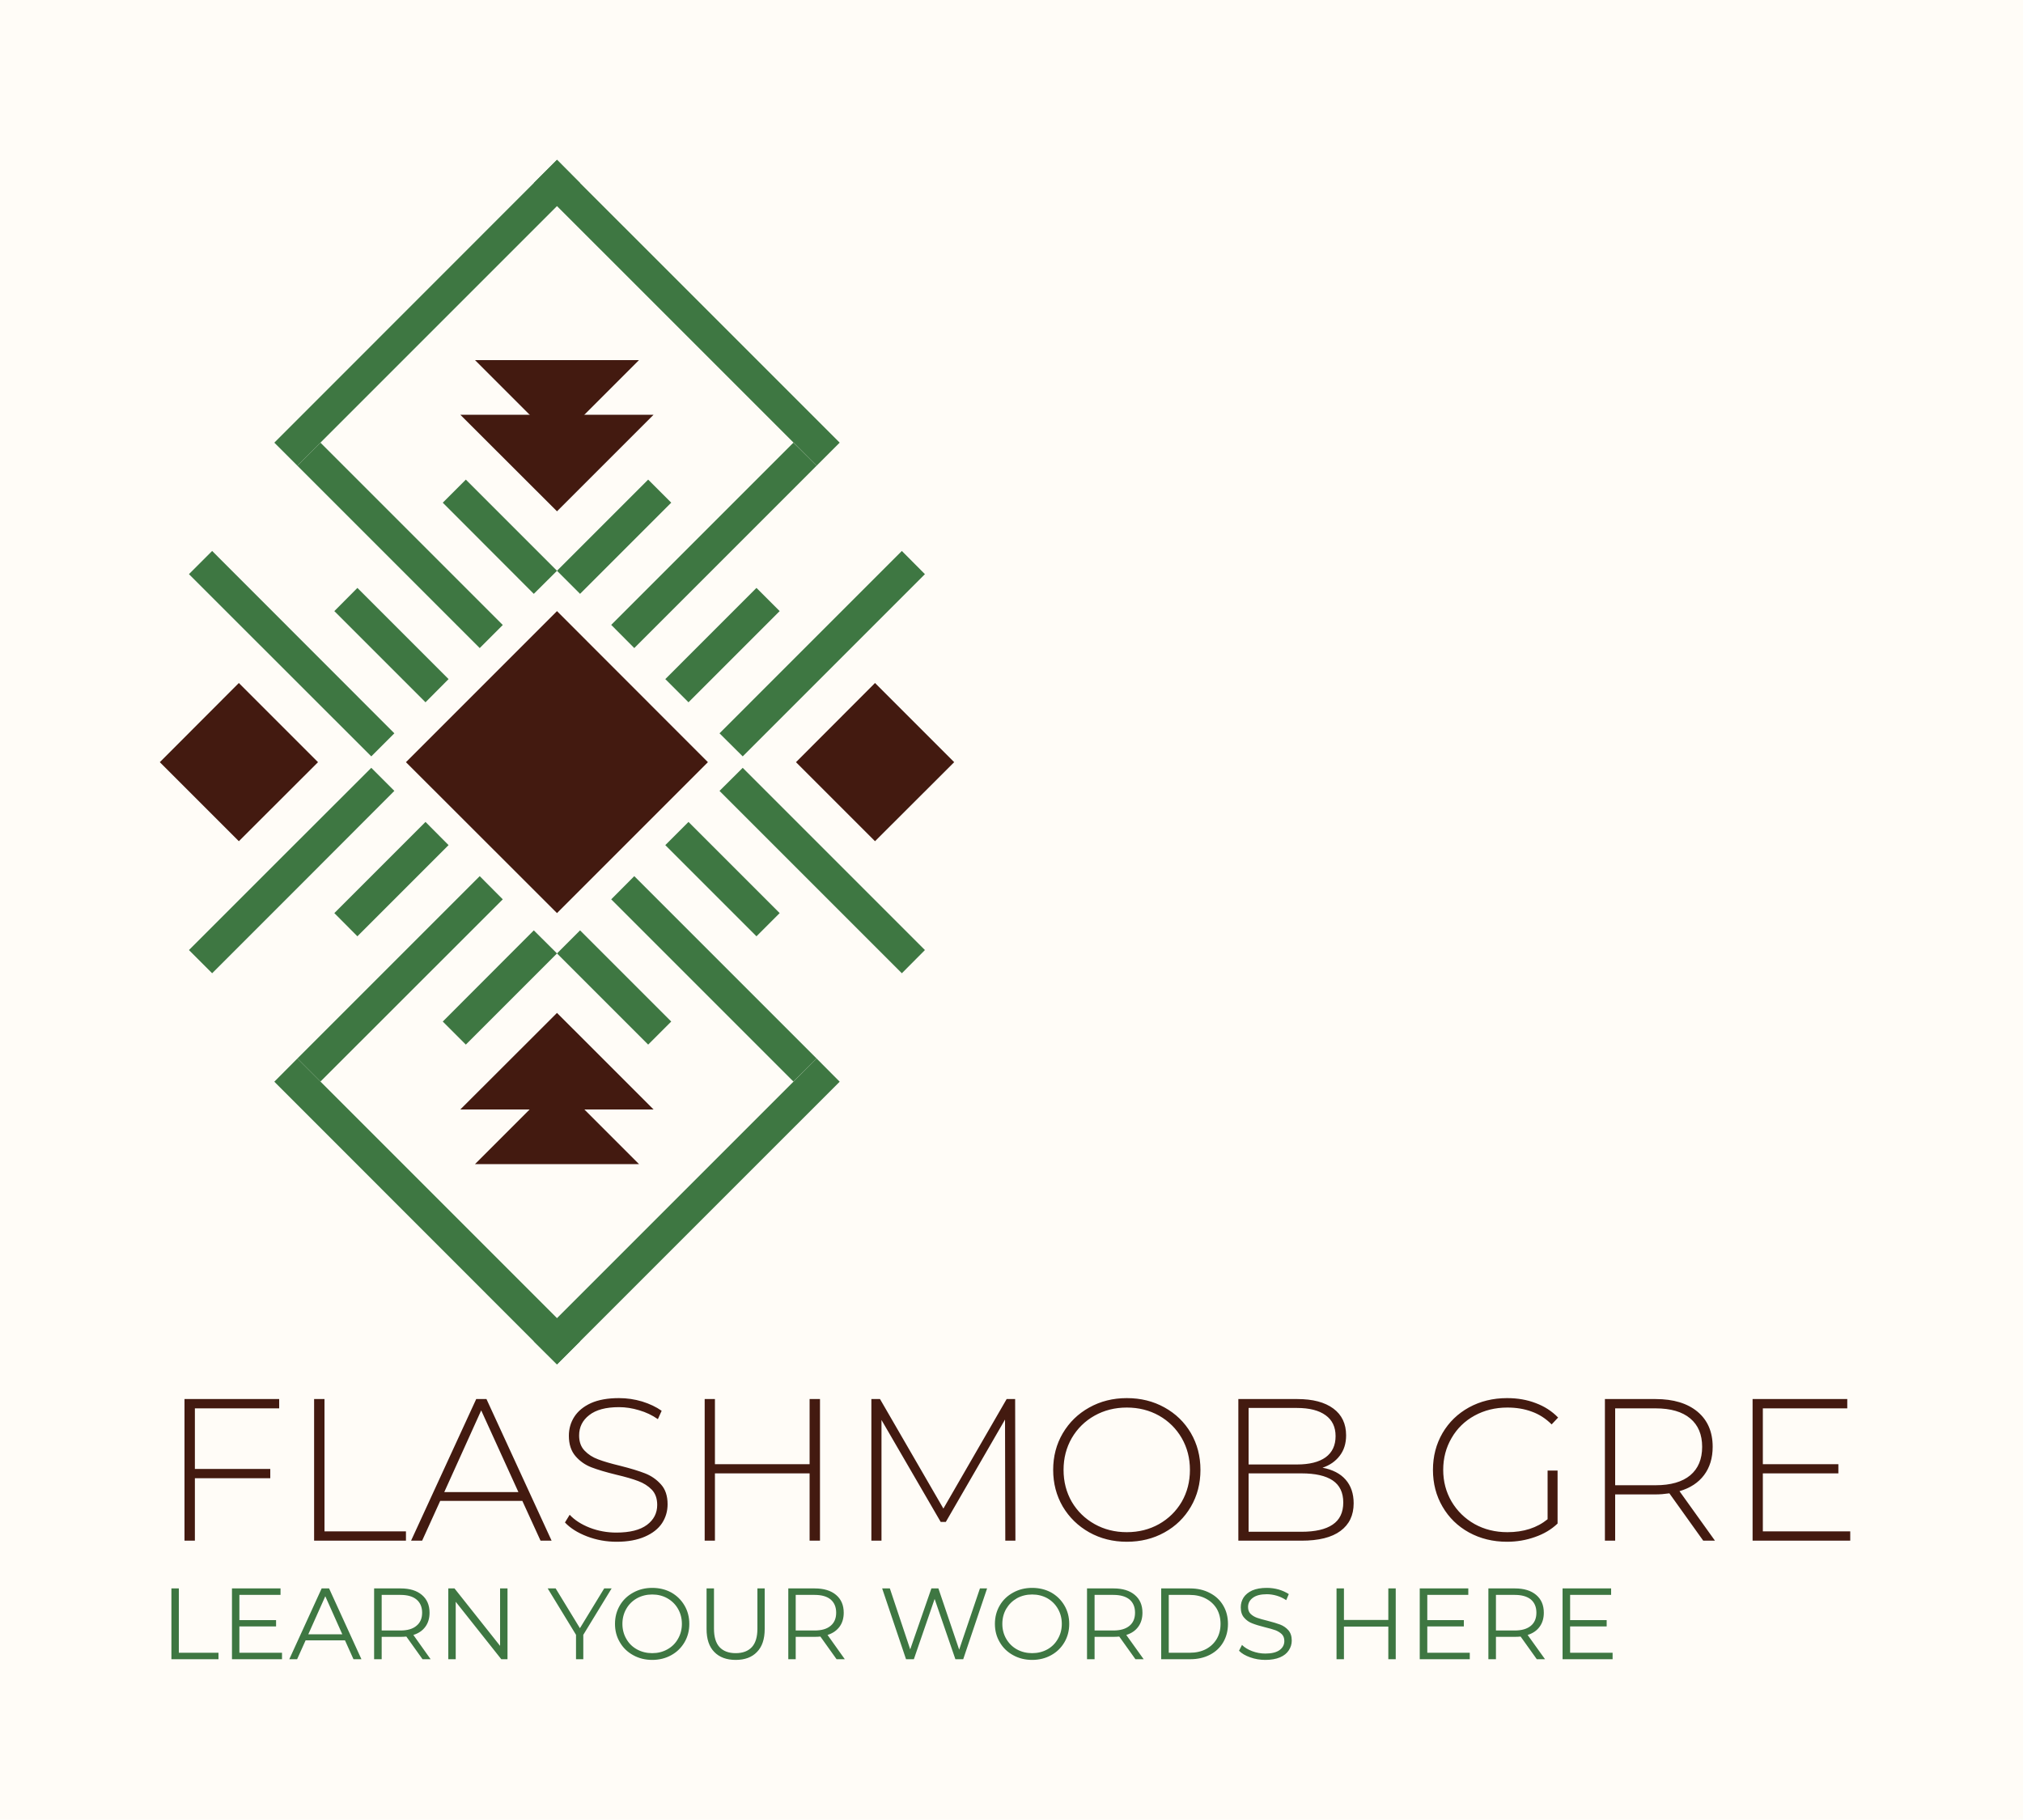 <svg xmlns="http://www.w3.org/2000/svg" version="1.1" xmlns:xlink="http://www.w3.org/1999/xlink" xmlns:svgjs="http://svgjs.dev/svgjs" viewBox="0 0 15 13.492"><g transform="matrix(1,0,0,1,1.185,10.366)"><rect width="15" height="15" x="-1.185" y="-11.12" fill="#fffcf7"></rect><g><path d=" M 0.26 0.076 L 0.26 0.525 L 0.819 0.525 L 0.819 0.594 L 0.26 0.594 L 0.26 1.057 L 0.183 1.057 L 0.183 0.007 L 0.885 0.007 L 0.885 0.076 L 0.26 0.076 M 1.144 0.007 L 1.221 0.007 L 1.221 0.988 L 1.825 0.988 L 1.825 1.057 L 1.144 1.057 L 1.144 0.007 M 2.688 0.762 L 2.079 0.762 L 1.945 1.057 L 1.863 1.057 L 2.346 0.007 L 2.422 0.007 L 2.905 1.057 L 2.823 1.057 L 2.688 0.762 M 2.659 0.697 L 2.383 0.091 L 2.109 0.697 L 2.659 0.697 M 3.167 1.025 Q 3.063 0.985 3.004 0.922 L 3.039 0.865 Q 3.094 0.924 3.188 0.961 Q 3.282 0.997 3.385 0.997 Q 3.535 0.997 3.612 0.94 Q 3.688 0.883 3.688 0.792 Q 3.688 0.721 3.648 0.679 Q 3.607 0.637 3.547 0.615 Q 3.487 0.592 3.385 0.568 Q 3.27 0.54 3.2 0.513 Q 3.13 0.486 3.082 0.43 Q 3.033 0.373 3.033 0.279 Q 3.033 0.202 3.073 0.139 Q 3.114 0.075 3.197 0.037 Q 3.28 -2.220446049250313e-16 3.405 -2.220446049250313e-16 Q 3.492 -2.220446049250313e-16 3.576 0.025 Q 3.66 0.051 3.721 0.094 L 3.693 0.156 Q 3.63 0.112 3.554 0.09 Q 3.478 0.067 3.405 0.067 Q 3.259 0.067 3.184 0.126 Q 3.109 0.184 3.109 0.277 Q 3.109 0.348 3.15 0.39 Q 3.19 0.432 3.25 0.454 Q 3.31 0.477 3.414 0.502 Q 3.529 0.531 3.598 0.558 Q 3.667 0.585 3.716 0.64 Q 3.765 0.694 3.765 0.787 Q 3.765 0.864 3.724 0.927 Q 3.682 0.99 3.597 1.027 Q 3.511 1.065 3.387 1.065 Q 3.271 1.065 3.167 1.025 M 4.895 0.007 L 4.895 1.057 L 4.818 1.057 L 4.818 0.558 L 4.116 0.558 L 4.116 1.057 L 4.04 1.057 L 4.04 0.007 L 4.116 0.007 L 4.116 0.49 L 4.818 0.49 L 4.818 0.007 L 4.895 0.007 M 6.269 1.057 L 6.267 0.159 L 5.828 0.918 L 5.79 0.918 L 5.351 0.162 L 5.351 1.057 L 5.276 1.057 L 5.276 0.007 L 5.34 0.007 L 5.81 0.819 L 6.279 0.007 L 6.342 0.007 L 6.344 1.057 L 6.269 1.057 M 6.891 0.995 Q 6.767 0.925 6.695 0.804 Q 6.624 0.682 6.624 0.532 Q 6.624 0.382 6.695 0.261 Q 6.767 0.139 6.891 0.07 Q 7.016 -2.220446049250313e-16 7.17 -2.220446049250313e-16 Q 7.325 -2.220446049250313e-16 7.449 0.069 Q 7.574 0.138 7.645 0.259 Q 7.716 0.381 7.716 0.532 Q 7.716 0.684 7.645 0.805 Q 7.574 0.927 7.449 0.996 Q 7.325 1.065 7.17 1.065 Q 7.016 1.065 6.891 0.995 M 7.409 0.934 Q 7.515 0.874 7.577 0.769 Q 7.638 0.663 7.638 0.532 Q 7.638 0.402 7.577 0.296 Q 7.515 0.19 7.409 0.13 Q 7.302 0.07 7.17 0.07 Q 7.038 0.07 6.931 0.13 Q 6.824 0.19 6.762 0.296 Q 6.701 0.402 6.701 0.532 Q 6.701 0.663 6.762 0.769 Q 6.824 0.874 6.931 0.934 Q 7.038 0.994 7.17 0.994 Q 7.302 0.994 7.409 0.934 M 8.792 0.604 Q 8.852 0.672 8.852 0.78 Q 8.852 0.913 8.754 0.985 Q 8.657 1.057 8.465 1.057 L 7.997 1.057 L 7.997 0.007 L 8.435 0.007 Q 8.606 0.007 8.701 0.077 Q 8.796 0.147 8.796 0.276 Q 8.796 0.366 8.749 0.427 Q 8.702 0.489 8.621 0.516 Q 8.733 0.537 8.792 0.604 M 8.073 0.073 L 8.073 0.492 L 8.432 0.492 Q 8.57 0.492 8.644 0.439 Q 8.718 0.385 8.718 0.282 Q 8.718 0.18 8.644 0.127 Q 8.57 0.073 8.432 0.073 L 8.073 0.073 M 8.696 0.938 Q 8.775 0.885 8.775 0.774 Q 8.775 0.663 8.696 0.61 Q 8.618 0.558 8.465 0.558 L 8.073 0.558 L 8.073 0.991 L 8.465 0.991 Q 8.618 0.991 8.696 0.938 M 10.29 0.537 L 10.364 0.537 L 10.364 0.93 Q 10.295 0.996 10.196 1.03 Q 10.098 1.065 9.989 1.065 Q 9.833 1.065 9.707 0.996 Q 9.582 0.927 9.511 0.805 Q 9.44 0.684 9.44 0.532 Q 9.44 0.381 9.511 0.259 Q 9.582 0.138 9.707 0.069 Q 9.833 -2.220446049250313e-16 9.99 -2.220446049250313e-16 Q 10.106 -2.220446049250313e-16 10.202 0.037 Q 10.299 0.073 10.368 0.144 L 10.32 0.195 Q 10.254 0.129 10.172 0.1 Q 10.091 0.07 9.992 0.07 Q 9.857 0.07 9.748 0.13 Q 9.639 0.19 9.578 0.296 Q 9.516 0.402 9.516 0.532 Q 9.516 0.661 9.578 0.767 Q 9.641 0.873 9.749 0.934 Q 9.857 0.994 9.992 0.994 Q 10.172 0.994 10.29 0.898 L 10.29 0.537 M 11.444 1.057 L 11.193 0.706 Q 11.138 0.714 11.091 0.714 L 10.791 0.714 L 10.791 1.057 L 10.715 1.057 L 10.715 0.007 L 11.091 0.007 Q 11.289 0.007 11.402 0.101 Q 11.514 0.195 11.514 0.361 Q 11.514 0.486 11.45 0.571 Q 11.387 0.655 11.268 0.69 L 11.531 1.057 L 11.444 1.057 M 11.091 0.646 Q 11.259 0.646 11.348 0.572 Q 11.436 0.498 11.436 0.361 Q 11.436 0.225 11.348 0.151 Q 11.259 0.076 11.091 0.076 L 10.791 0.076 L 10.791 0.646 L 11.091 0.646 M 12.534 0.988 L 12.534 1.057 L 11.81 1.057 L 11.81 0.007 L 12.512 0.007 L 12.512 0.076 L 11.886 0.076 L 11.886 0.49 L 12.446 0.49 L 12.446 0.558 L 11.886 0.558 L 11.886 0.988 L 12.534 0.988" fill="#431a10" fill-rule="nonzero"></path></g><g><path d=" M 0.086 1.411 L 0.141 1.411 L 0.141 1.888 L 0.435 1.888 L 0.435 1.936 L 0.086 1.936 L 0.086 1.411 M 0.906 1.888 L 0.906 1.936 L 0.535 1.936 L 0.535 1.411 L 0.895 1.411 L 0.895 1.459 L 0.59 1.459 L 0.59 1.646 L 0.862 1.646 L 0.862 1.693 L 0.59 1.693 L 0.59 1.888 L 0.906 1.888 M 1.373 1.796 L 1.081 1.796 L 1.018 1.936 L 0.96 1.936 L 1.2 1.411 L 1.255 1.411 L 1.495 1.936 L 1.436 1.936 L 1.373 1.796 M 1.353 1.751 L 1.227 1.469 L 1.101 1.751 L 1.353 1.751 M 1.948 1.936 L 1.828 1.768 Q 1.807 1.77 1.786 1.77 L 1.645 1.77 L 1.645 1.936 L 1.589 1.936 L 1.589 1.411 L 1.786 1.411 Q 1.886 1.411 1.943 1.459 Q 2 1.507 2 1.591 Q 2 1.653 1.969 1.695 Q 1.938 1.738 1.88 1.756 L 2.008 1.936 L 1.948 1.936 M 1.903 1.688 Q 1.945 1.654 1.945 1.591 Q 1.945 1.528 1.903 1.493 Q 1.862 1.459 1.784 1.459 L 1.645 1.459 L 1.645 1.723 L 1.784 1.723 Q 1.862 1.723 1.903 1.688 M 2.578 1.411 L 2.578 1.936 L 2.532 1.936 L 2.194 1.51 L 2.194 1.936 L 2.139 1.936 L 2.139 1.411 L 2.185 1.411 L 2.523 1.837 L 2.523 1.411 L 2.578 1.411 M 3.14 1.755 L 3.14 1.936 L 3.086 1.936 L 3.086 1.755 L 2.876 1.411 L 2.935 1.411 L 3.115 1.706 L 3.295 1.411 L 3.35 1.411 L 3.14 1.755 M 3.51 1.906 Q 3.446 1.871 3.411 1.81 Q 3.375 1.75 3.375 1.674 Q 3.375 1.598 3.411 1.537 Q 3.446 1.477 3.51 1.442 Q 3.573 1.407 3.651 1.407 Q 3.729 1.407 3.792 1.441 Q 3.854 1.476 3.89 1.537 Q 3.926 1.598 3.926 1.674 Q 3.926 1.75 3.89 1.811 Q 3.854 1.872 3.792 1.906 Q 3.729 1.941 3.651 1.941 Q 3.573 1.941 3.51 1.906 M 3.763 1.863 Q 3.814 1.835 3.842 1.785 Q 3.871 1.735 3.871 1.674 Q 3.871 1.612 3.842 1.562 Q 3.814 1.513 3.763 1.484 Q 3.713 1.456 3.651 1.456 Q 3.589 1.456 3.538 1.484 Q 3.487 1.513 3.459 1.562 Q 3.43 1.612 3.43 1.674 Q 3.43 1.735 3.459 1.785 Q 3.487 1.835 3.538 1.863 Q 3.589 1.891 3.651 1.891 Q 3.713 1.891 3.763 1.863 M 4.111 1.882 Q 4.054 1.824 4.054 1.712 L 4.054 1.411 L 4.109 1.411 L 4.109 1.71 Q 4.109 1.801 4.15 1.846 Q 4.192 1.891 4.27 1.891 Q 4.348 1.891 4.39 1.846 Q 4.431 1.801 4.431 1.71 L 4.431 1.411 L 4.485 1.411 L 4.485 1.712 Q 4.485 1.824 4.428 1.882 Q 4.372 1.941 4.27 1.941 Q 4.168 1.941 4.111 1.882 M 5.018 1.936 L 4.898 1.768 Q 4.878 1.77 4.856 1.77 L 4.715 1.77 L 4.715 1.936 L 4.66 1.936 L 4.66 1.411 L 4.856 1.411 Q 4.957 1.411 5.014 1.459 Q 5.071 1.507 5.071 1.591 Q 5.071 1.653 5.04 1.695 Q 5.008 1.738 4.951 1.756 L 5.079 1.936 L 5.018 1.936 M 4.974 1.688 Q 5.015 1.654 5.015 1.591 Q 5.015 1.528 4.974 1.493 Q 4.933 1.459 4.855 1.459 L 4.715 1.459 L 4.715 1.723 L 4.855 1.723 Q 4.933 1.723 4.974 1.688 M 6.134 1.411 L 5.957 1.936 L 5.899 1.936 L 5.745 1.489 L 5.591 1.936 L 5.533 1.936 L 5.356 1.411 L 5.413 1.411 L 5.564 1.863 L 5.721 1.411 L 5.773 1.411 L 5.927 1.865 L 6.081 1.411 L 6.134 1.411 M 6.327 1.906 Q 6.263 1.871 6.228 1.81 Q 6.192 1.75 6.192 1.674 Q 6.192 1.598 6.228 1.537 Q 6.263 1.477 6.327 1.442 Q 6.39 1.407 6.468 1.407 Q 6.546 1.407 6.609 1.441 Q 6.671 1.476 6.707 1.537 Q 6.743 1.598 6.743 1.674 Q 6.743 1.75 6.707 1.811 Q 6.671 1.872 6.609 1.906 Q 6.546 1.941 6.468 1.941 Q 6.39 1.941 6.327 1.906 M 6.581 1.863 Q 6.631 1.835 6.659 1.785 Q 6.688 1.735 6.688 1.674 Q 6.688 1.612 6.659 1.562 Q 6.631 1.513 6.581 1.484 Q 6.53 1.456 6.468 1.456 Q 6.406 1.456 6.355 1.484 Q 6.305 1.513 6.276 1.562 Q 6.247 1.612 6.247 1.674 Q 6.247 1.735 6.276 1.785 Q 6.305 1.835 6.355 1.863 Q 6.406 1.891 6.468 1.891 Q 6.53 1.891 6.581 1.863 M 7.234 1.936 L 7.114 1.768 Q 7.094 1.77 7.072 1.77 L 6.931 1.77 L 6.931 1.936 L 6.875 1.936 L 6.875 1.411 L 7.072 1.411 Q 7.172 1.411 7.229 1.459 Q 7.286 1.507 7.286 1.591 Q 7.286 1.653 7.255 1.695 Q 7.224 1.738 7.166 1.756 L 7.295 1.936 L 7.234 1.936 M 7.19 1.688 Q 7.231 1.654 7.231 1.591 Q 7.231 1.528 7.19 1.493 Q 7.148 1.459 7.07 1.459 L 6.931 1.459 L 6.931 1.723 L 7.07 1.723 Q 7.148 1.723 7.19 1.688 M 7.425 1.411 L 7.639 1.411 Q 7.722 1.411 7.786 1.445 Q 7.85 1.478 7.885 1.538 Q 7.92 1.597 7.92 1.674 Q 7.92 1.75 7.885 1.81 Q 7.85 1.87 7.786 1.903 Q 7.722 1.936 7.639 1.936 L 7.425 1.936 L 7.425 1.411 M 7.636 1.888 Q 7.705 1.888 7.757 1.861 Q 7.808 1.834 7.837 1.785 Q 7.865 1.737 7.865 1.674 Q 7.865 1.611 7.837 1.562 Q 7.808 1.514 7.757 1.487 Q 7.705 1.459 7.636 1.459 L 7.481 1.459 L 7.481 1.888 L 7.636 1.888 M 8.085 1.922 Q 8.031 1.903 8.002 1.873 L 8.024 1.83 Q 8.052 1.858 8.099 1.876 Q 8.147 1.894 8.197 1.894 Q 8.267 1.894 8.303 1.868 Q 8.338 1.842 8.338 1.801 Q 8.338 1.769 8.319 1.75 Q 8.3 1.732 8.272 1.721 Q 8.244 1.711 8.195 1.699 Q 8.135 1.684 8.1 1.67 Q 8.065 1.657 8.04 1.628 Q 8.015 1.6 8.015 1.551 Q 8.015 1.511 8.036 1.478 Q 8.057 1.446 8.1 1.426 Q 8.144 1.407 8.208 1.407 Q 8.253 1.407 8.296 1.419 Q 8.339 1.432 8.371 1.453 L 8.352 1.498 Q 8.319 1.476 8.282 1.465 Q 8.244 1.454 8.208 1.454 Q 8.139 1.454 8.104 1.481 Q 8.069 1.507 8.069 1.549 Q 8.069 1.581 8.088 1.6 Q 8.108 1.619 8.136 1.629 Q 8.165 1.639 8.214 1.651 Q 8.272 1.666 8.307 1.679 Q 8.343 1.693 8.368 1.721 Q 8.393 1.75 8.393 1.798 Q 8.393 1.837 8.371 1.87 Q 8.35 1.903 8.306 1.922 Q 8.261 1.941 8.197 1.941 Q 8.138 1.941 8.085 1.922 M 9.164 1.411 L 9.164 1.936 L 9.109 1.936 L 9.109 1.694 L 8.78 1.694 L 8.78 1.936 L 8.725 1.936 L 8.725 1.411 L 8.78 1.411 L 8.78 1.645 L 9.109 1.645 L 9.109 1.411 L 9.164 1.411 M 9.713 1.888 L 9.713 1.936 L 9.342 1.936 L 9.342 1.411 L 9.702 1.411 L 9.702 1.459 L 9.398 1.459 L 9.398 1.646 L 9.669 1.646 L 9.669 1.693 L 9.398 1.693 L 9.398 1.888 L 9.713 1.888 M 10.21 1.936 L 10.09 1.768 Q 10.07 1.77 10.048 1.77 L 9.907 1.77 L 9.907 1.936 L 9.851 1.936 L 9.851 1.411 L 10.048 1.411 Q 10.148 1.411 10.205 1.459 Q 10.262 1.507 10.262 1.591 Q 10.262 1.653 10.231 1.695 Q 10.2 1.738 10.142 1.756 L 10.271 1.936 L 10.21 1.936 M 10.166 1.688 Q 10.207 1.654 10.207 1.591 Q 10.207 1.528 10.166 1.493 Q 10.124 1.459 10.046 1.459 L 9.907 1.459 L 9.907 1.723 L 10.046 1.723 Q 10.124 1.723 10.166 1.688 M 10.772 1.888 L 10.772 1.936 L 10.401 1.936 L 10.401 1.411 L 10.761 1.411 L 10.761 1.459 L 10.457 1.459 L 10.457 1.646 L 10.728 1.646 L 10.728 1.693 L 10.457 1.693 L 10.457 1.888 L 10.772 1.888" fill="#3e7742" fill-rule="nonzero"></path></g><g clip-path="url(#SvgjsClipPath1002)"><g clip-path="url(#SvgjsClipPath10006e2a70c0-6e05-44da-9f36-be81377aa0f2)"><path d=" M 2.945 -3.297 L 3.116 -3.468 L 3.792 -2.792 L 3.621 -2.621 Z" fill="#3e7742" transform="matrix(1,0,0,1,0,0)" fill-rule="nonzero"></path></g><g clip-path="url(#SvgjsClipPath10006e2a70c0-6e05-44da-9f36-be81377aa0f2)"><path d=" M 3.748 -4.1 L 3.92 -4.272 L 4.596 -3.596 L 4.424 -3.424 Z" fill="#3e7742" transform="matrix(1,0,0,1,0,0)" fill-rule="nonzero"></path></g><g clip-path="url(#SvgjsClipPath10006e2a70c0-6e05-44da-9f36-be81377aa0f2)"><path d=" M 4.15 -4.502 L 4.826 -3.826 L 5.502 -3.15 L 5.673 -3.322 L 4.997 -3.998 L 4.322 -4.673 L 4.15 -4.502 Z" fill="#3e7742" transform="matrix(1,0,0,1,0,0)" fill-rule="nonzero"></path></g><g clip-path="url(#SvgjsClipPath10006e2a70c0-6e05-44da-9f36-be81377aa0f2)"><path d=" M 2.945 -6.134 L 3.621 -6.81 L 3.792 -6.639 L 3.116 -5.963 Z" fill="#3e7742" transform="matrix(1,0,0,1,0,0)" fill-rule="nonzero"></path></g><g clip-path="url(#SvgjsClipPath10006e2a70c0-6e05-44da-9f36-be81377aa0f2)"><path d=" M 3.347 -5.733 L 4.698 -7.084 L 4.87 -6.913 L 3.518 -5.561 Z" fill="#3e7742" transform="matrix(1,0,0,1,0,0)" fill-rule="nonzero"></path></g><g clip-path="url(#SvgjsClipPath10006e2a70c0-6e05-44da-9f36-be81377aa0f2)"><path d=" M 3.748 -5.331 L 4.424 -6.007 L 4.596 -5.835 L 3.92 -5.159 Z" fill="#3e7742" transform="matrix(1,0,0,1,0,0)" fill-rule="nonzero"></path></g><g clip-path="url(#SvgjsClipPath10006e2a70c0-6e05-44da-9f36-be81377aa0f2)"><path d=" M 4.15 -4.929 L 5.502 -6.281 L 5.673 -6.109 L 4.322 -4.758 Z" fill="#3e7742" transform="matrix(1,0,0,1,0,0)" fill-rule="nonzero"></path></g><g clip-path="url(#SvgjsClipPath10006e2a70c0-6e05-44da-9f36-be81377aa0f2)"><path d=" M 2.098 -2.792 L 2.773 -3.468 L 2.945 -3.297 L 2.269 -2.621 Z" fill="#3e7742" transform="matrix(1,0,0,1,0,0)" fill-rule="nonzero"></path></g><g clip-path="url(#SvgjsClipPath10006e2a70c0-6e05-44da-9f36-be81377aa0f2)"><path d=" M 1.294 -3.596 L 1.97 -4.272 L 2.141 -4.1 L 1.465 -3.424 Z" fill="#3e7742" transform="matrix(1,0,0,1,0,0)" fill-rule="nonzero"></path></g><g clip-path="url(#SvgjsClipPath10006e2a70c0-6e05-44da-9f36-be81377aa0f2)"><path d=" M 1.739 -4.502 L 1.064 -3.826 L 0.388 -3.15 L 0.216 -3.322 L 0.892 -3.998 L 1.568 -4.673 L 1.739 -4.502 Z" fill="#3e7742" transform="matrix(1,0,0,1,0,0)" fill-rule="nonzero"></path></g><g clip-path="url(#SvgjsClipPath10006e2a70c0-6e05-44da-9f36-be81377aa0f2)"><path d=" M 2.098 -6.639 L 2.269 -6.81 L 2.945 -6.134 L 2.773 -5.963 Z" fill="#3e7742" transform="matrix(1,0,0,1,0,0)" fill-rule="nonzero"></path></g><g clip-path="url(#SvgjsClipPath10006e2a70c0-6e05-44da-9f36-be81377aa0f2)"><path d=" M 1.02 -6.913 L 1.191 -7.084 L 2.543 -5.732 L 2.372 -5.561 Z" fill="#3e7742" transform="matrix(1,0,0,1,0,0)" fill-rule="nonzero"></path></g><g clip-path="url(#SvgjsClipPath10006e2a70c0-6e05-44da-9f36-be81377aa0f2)"><path d=" M 3.347 -3.698 L 3.518 -3.87 L 4.87 -2.518 L 4.698 -2.347 Z" fill="#3e7742" transform="matrix(1,0,0,1,0,0)" fill-rule="nonzero"></path></g><g clip-path="url(#SvgjsClipPath10006e2a70c0-6e05-44da-9f36-be81377aa0f2)"><path d=" M 1.02 -2.518 L 2.372 -3.87 L 2.543 -3.698 L 1.191 -2.347 Z" fill="#3e7742" transform="matrix(1,0,0,1,0,0)" fill-rule="nonzero"></path></g><g clip-path="url(#SvgjsClipPath10006e2a70c0-6e05-44da-9f36-be81377aa0f2)"><path d=" M 3.116 -9.009 L 2.945 -8.838 L 1.02 -6.913 L 0.849 -7.084 L 2.773 -9.009 L 2.945 -9.181 L 3.116 -9.009 Z" fill="#3e7742" transform="matrix(1,0,0,1,0,0)" fill-rule="nonzero"></path></g><g clip-path="url(#SvgjsClipPath10006e2a70c0-6e05-44da-9f36-be81377aa0f2)"><path d=" M 5.041 -7.084 L 4.87 -6.913 L 2.945 -8.838 L 2.773 -9.009 L 2.945 -9.181 L 3.116 -9.009 L 5.041 -7.084 Z" fill="#3e7742" transform="matrix(1,0,0,1,0,0)" fill-rule="nonzero"></path></g><g clip-path="url(#SvgjsClipPath10006e2a70c0-6e05-44da-9f36-be81377aa0f2)"><path d=" M 3.116 -0.421 L 2.945 -0.593 L 1.02 -2.518 L 0.849 -2.346 L 2.773 -0.421 L 2.945 -0.25 L 3.116 -0.421 Z" fill="#3e7742" transform="matrix(1,0,0,1,0,0)" fill-rule="nonzero"></path></g><g clip-path="url(#SvgjsClipPath10006e2a70c0-6e05-44da-9f36-be81377aa0f2)"><path d=" M 5.041 -2.346 L 4.87 -2.518 L 2.945 -0.593 L 2.773 -0.421 L 2.945 -0.25 L 3.116 -0.421 L 5.041 -2.346 Z" fill="#3e7742" transform="matrix(1,0,0,1,0,0)" fill-rule="nonzero"></path></g><g clip-path="url(#SvgjsClipPath10006e2a70c0-6e05-44da-9f36-be81377aa0f2)"><path d=" M 1.294 -5.835 L 1.465 -6.007 L 2.141 -5.331 L 1.97 -5.159 Z" fill="#3e7742" transform="matrix(1,0,0,1,0,0)" fill-rule="nonzero"></path></g><g clip-path="url(#SvgjsClipPath10006e2a70c0-6e05-44da-9f36-be81377aa0f2)"><path d=" M 0.216 -6.109 L 0.388 -6.281 L 1.739 -4.929 L 1.568 -4.758 Z" fill="#3e7742" transform="matrix(1,0,0,1,0,0)" fill-rule="nonzero"></path></g><g clip-path="url(#SvgjsClipPath10006e2a70c0-6e05-44da-9f36-be81377aa0f2)"><path d=" M 2.945 -3.596 L 1.825 -4.715 L 2.945 -5.835 L 4.064 -4.715 L 2.945 -3.596 L 2.945 -3.596 L 2.945 -3.596 L 2.945 -3.596 L 2.945 -3.596 Z" fill="#431a10" transform="matrix(1,0,0,1,0,0)" fill-rule="nonzero"></path></g><g clip-path="url(#SvgjsClipPath10006e2a70c0-6e05-44da-9f36-be81377aa0f2)"><path d=" M 5.303 -4.129 L 4.717 -4.715 L 5.303 -5.302 L 5.89 -4.715 L 5.303 -4.129 L 5.303 -4.129 L 5.303 -4.129 L 5.303 -4.129 L 5.303 -4.129 Z" fill="#431a10" transform="matrix(1,0,0,1,0,0)" fill-rule="nonzero"></path></g><g clip-path="url(#SvgjsClipPath10006e2a70c0-6e05-44da-9f36-be81377aa0f2)"><path d=" M 0.586 -4.129 L 1.173 -4.715 L 0.586 -5.302 L 0 -4.715 L 0.586 -4.129 L 0.586 -4.129 L 0.586 -4.129 L 0.586 -4.129 L 0.586 -4.129 Z" fill="#431a10" transform="matrix(1,0,0,1,0,0)" fill-rule="nonzero"></path></g><g clip-path="url(#SvgjsClipPath10006e2a70c0-6e05-44da-9f36-be81377aa0f2)"><path d=" M 3.553 -7.696 L 2.945 -7.088 L 2.337 -7.696 L 3.553 -7.696 Z" fill="#431a10" transform="matrix(1,0,0,1,0,0)" fill-rule="nonzero"></path></g><g clip-path="url(#SvgjsClipPath10006e2a70c0-6e05-44da-9f36-be81377aa0f2)"><path d=" M 3.661 -7.291 L 2.945 -6.575 L 2.228 -7.291 L 3.661 -7.291 Z" fill="#431a10" transform="matrix(1,0,0,1,0,0)" fill-rule="nonzero"></path></g><g clip-path="url(#SvgjsClipPath10006e2a70c0-6e05-44da-9f36-be81377aa0f2)"><path d=" M 3.553 -1.735 L 2.945 -2.343 L 2.337 -1.735 L 3.553 -1.735 Z" fill="#431a10" transform="matrix(1,0,0,1,0,0)" fill-rule="nonzero"></path></g><g clip-path="url(#SvgjsClipPath10006e2a70c0-6e05-44da-9f36-be81377aa0f2)"><path d=" M 3.661 -2.14 L 2.945 -2.856 L 2.228 -2.14 L 3.661 -2.14 Z" fill="#431a10" transform="matrix(1,0,0,1,0,0)" fill-rule="nonzero"></path></g></g></g><defs><clipPath id="SvgjsClipPath1002"><path d=" M 0 -9.181 h 5.89 v 8.931 h -5.89 Z"></path></clipPath><clipPath id="SvgjsClipPath10006e2a70c0-6e05-44da-9f36-be81377aa0f2"><path d=" M 0 -9.181 L 5.89 -9.181 L 5.89 -0.25 L 0 -0.25 Z"></path></clipPath></defs></svg>